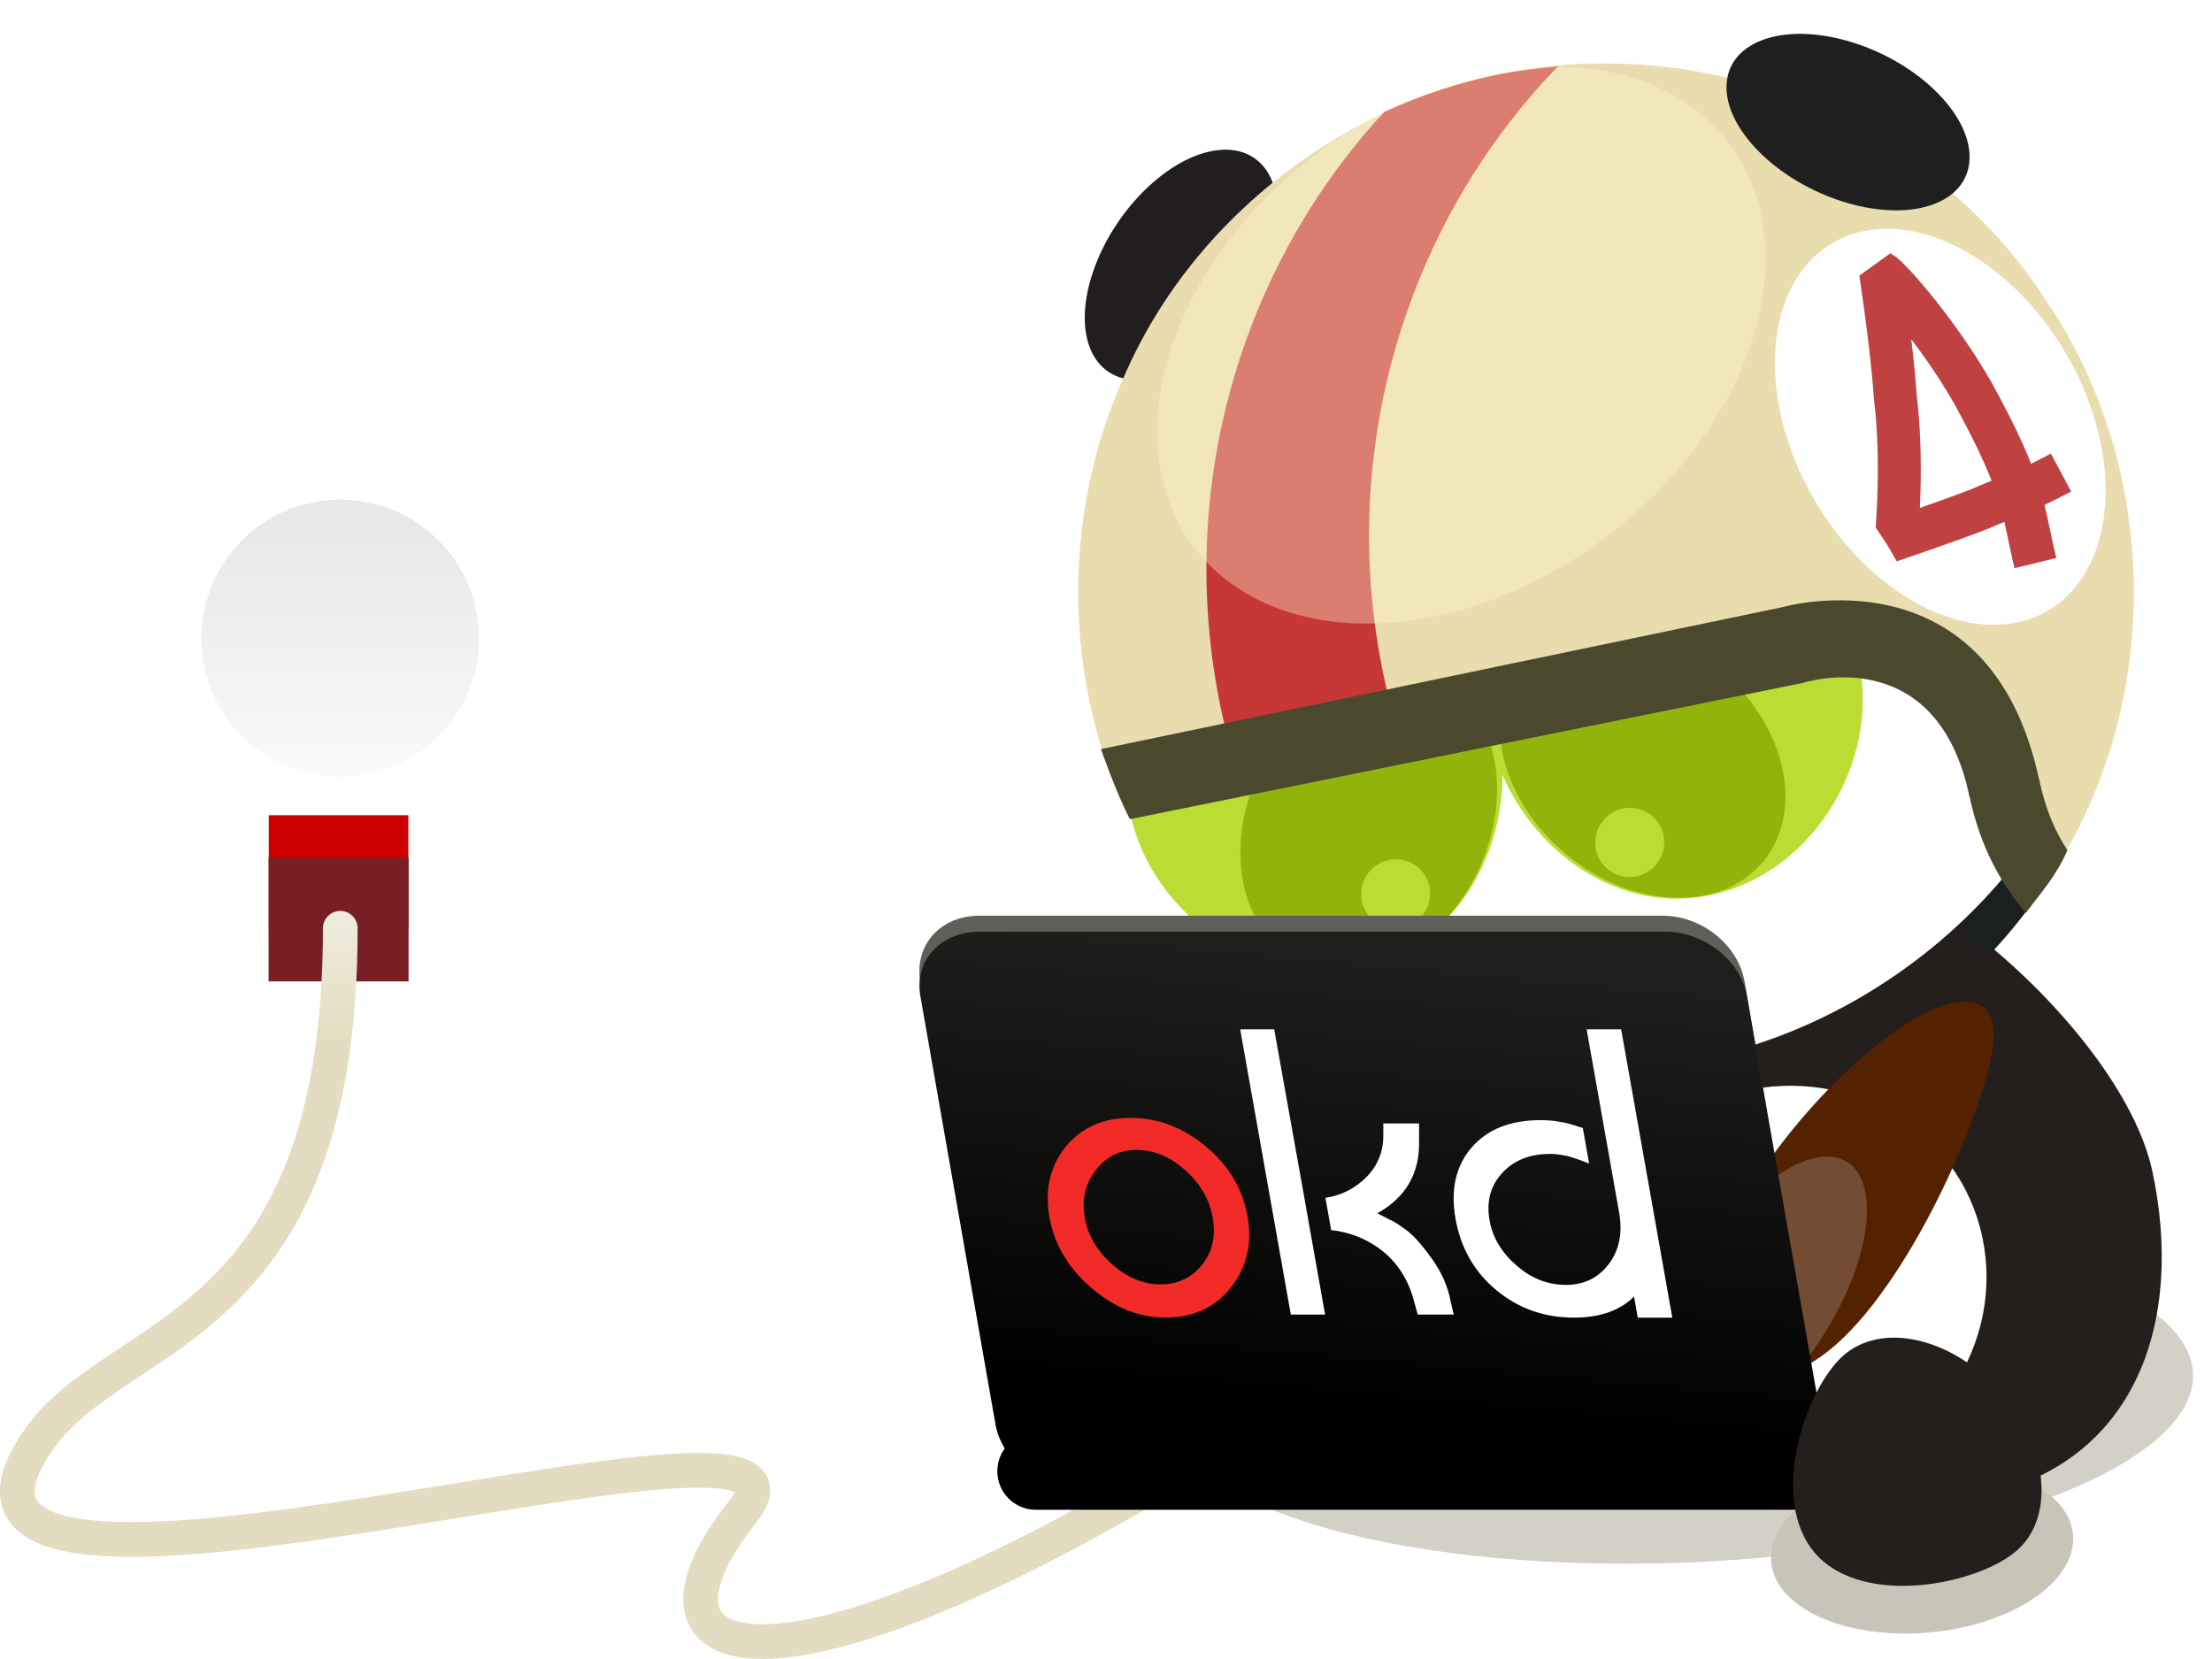 <?xml version="1.0" encoding="UTF-8" standalone="no"?>
<svg
   width="348.627"
   height="261.464"
   id="svg5902"
   version="1.1"
   xmlns:xlink="http://www.w3.org/1999/xlink"
   xmlns="http://www.w3.org/2000/svg"
   xmlns:svg="http://www.w3.org/2000/svg"
   xmlns:rdf="http://www.w3.org/1999/02/22-rdf-syntax-ns#"
   xmlns:cc="http://creativecommons.org/ns#"
   xmlns:dc="http://purl.org/dc/elements/1.1/">
  <defs
     id="defs5904">
    <linearGradient
       id="linearGradient7432">
      <stop
         style="stop-color:#e7e8e9;stop-opacity:1;"
         offset="0"
         id="stop7434" />
      <stop
         style="stop-color:#ffffff;stop-opacity:1"
         offset="1"
         id="stop7436" />
    </linearGradient>
    <linearGradient
       id="linearGradient7160">
      <stop
         style="stop-color:#e3dcc0;stop-opacity:1;"
         offset="0"
         id="stop7162" />
      <stop
         style="stop-color:#ffffff;stop-opacity:1"
         offset="1"
         id="stop7164" />
    </linearGradient>
    <linearGradient
       id="linearGradient6562-8-2">
      <stop
         style="stop-color:#5e5456;stop-opacity:1"
         offset="0"
         id="stop6564-7-9" />
      <stop
         style="stop-color:#221e1f;stop-opacity:1"
         offset="1"
         id="stop6566-0-1" />
    </linearGradient>
    <filter
       style="color-interpolation-filters:sRGB"
       height="1"
       width="1"
       y="0"
       x="0"
       id="filter3352-4-9-76-3-9-6-7-7-6-9">
      <feColorMatrix
         values="0"
         type="saturate"
         id="feColorMatrix3354-1-6-9-4-9-0-3-8-3-6" />
    </filter>
    <linearGradient
       id="linearGradient6443-7-7">
      <stop
         style="stop-color:#f6a20a;stop-opacity:1;"
         offset="0"
         id="stop6445-2-7" />
      <stop
         style="stop-color:#9a6506;stop-opacity:1"
         offset="1"
         id="stop6447-5-1" />
    </linearGradient>
    <filter
       style="color-interpolation-filters:sRGB"
       height="1"
       width="1"
       y="0"
       x="0"
       id="filter3352-4-3-2-3-6-8-5-1-5">
      <feColorMatrix
         values="0"
         type="saturate"
         id="feColorMatrix3354-1-66-5-3-4-6-28-0-8" />
    </filter>
    <filter
       style="color-interpolation-filters:sRGB"
       height="1"
       width="1"
       y="0"
       x="0"
       id="filter3352-4-3-3-6-5-3-9-6-4">
      <feColorMatrix
         values="0"
         type="saturate"
         id="feColorMatrix3354-1-66-9-2-4-1-6-6-0" />
    </filter>
    <linearGradient
       id="linearGradient7383">
      <stop
         style="stop-color:#000000;stop-opacity:1;"
         offset="0"
         id="stop7385" />
      <stop
         style="stop-color:#1e1e1c;stop-opacity:1"
         offset="1"
         id="stop7387" />
    </linearGradient>
    <filter
       style="color-interpolation-filters:sRGB"
       height="1"
       width="1"
       y="0"
       x="0"
       id="filter3352-4-3-31-1-3-9-3-6-4">
      <feColorMatrix
         values="0"
         type="saturate"
         id="feColorMatrix3354-1-66-51-0-0-3-9-8-4" />
    </filter>
    <linearGradient
       xlink:href="#linearGradient7432"
       id="linearGradient7012"
       gradientUnits="userSpaceOnUse"
       gradientTransform="matrix(6.344,0,0,7.172,6847.652,-9235.84)"
       x1="-1013.196"
       y1="1299.981"
       x2="-1013.196"
       y2="1306.995" />
    <linearGradient
       xlink:href="#linearGradient7160"
       id="linearGradient7016"
       gradientUnits="userSpaceOnUse"
       gradientTransform="matrix(2.734,0,0,2.734,6474.685,-3574.343)"
       x1="-2213.68"
       y1="1369.248"
       x2="-2213.68"
       y2="1353.246" />
    <radialGradient
       xlink:href="#linearGradient6562-8-2"
       id="radialGradient7020"
       gradientUnits="userSpaceOnUse"
       gradientTransform="matrix(1,0,0,1.224,0,-22.219)"
       cx="115.996"
       cy="102.652"
       fx="115.996"
       fy="102.652"
       r="24" />
    <linearGradient
       xlink:href="#linearGradient6443-7-7"
       id="linearGradient7022"
       gradientUnits="userSpaceOnUse"
       gradientTransform="matrix(2.644,0.709,-0.709,2.644,4565.883,-2675.515)"
       x1="-1124.849"
       y1="1380.218"
       x2="-1121.062"
       y2="1384.476" />
    <linearGradient
       xlink:href="#linearGradient7383"
       id="linearGradient7038"
       gradientUnits="userSpaceOnUse"
       gradientTransform="matrix(2.742,0,0.459,2.619,6492.518,-3466.821)"
       x1="-2391.785"
       y1="1410.524"
       x2="-2389.13"
       y2="1383.057" />
  </defs>
  <g
     transform="translate(-365.846,-4.575)"
     id="layer1">
    <g
       id="g2751">
      <path
         id="path11054"
         d="m 441.333,105.187 c 0,12.079 -9.791,21.87 -21.87,21.87 -12.079,0 -21.871,-9.791 -21.871,-21.87 0,-12.078 9.792,-21.87 21.871,-21.87 12.079,0 21.87,9.792 21.87,21.87 z"
         style="color:#000000;display:inline;overflow:visible;visibility:visible;fill:url(#linearGradient7012);fill-opacity:1;fill-rule:nonzero;stroke:none;stroke-width:3;marker:none;enable-background:new" />
      <rect
         y="133.061"
         x="408.209"
         height="17.932"
         width="22.001"
         id="rect1446"
         style="fill:#cc0000;fill-opacity:1;stroke-width:1.232;stroke-miterlimit:4;stroke-dasharray:none" />
      <rect
         style="fill:#781f26;fill-opacity:1;stroke-width:1.286;stroke-miterlimit:4;stroke-dasharray:none"
         id="rect1446-4"
         width="22.064"
         height="19.512"
         x="408.177"
         y="139.736" />
      <path
         style="fill:none;stroke:url(#linearGradient7016);stroke-width:5.468;stroke-linecap:round;stroke-linejoin:miter;stroke-miterlimit:4;stroke-dasharray:none;stroke-opacity:1"
         d="m 419.477,150.878 v 0 c 0,64.245 -35.017,62.761 -47.473,80.501 -28.495,40.583 129.996,-12.605 110.888,11.47 -19.108,24.075 3.231,32.005 65.488,-4.724"
         id="path11062" />
      <ellipse
         style="opacity:0.8;fill:#c8c4b7;fill-opacity:1;stroke:none"
         id="path11070"
         transform="matrix(3.046,0,-0.935,2.769,2065.952,-3425.28)"
         cx="-66.5"
         cy="1318.041"
         rx="26.25"
         ry="9.625" />
      <path
         transform="matrix(1.027,0.837,0.811,-0.1,377.961,69.475)"
         style="color:#000000;display:inline;overflow:visible;visibility:visible;fill:url(#radialGradient7020);fill-opacity:1;fill-rule:nonzero;stroke:none;stroke-width:1.61;marker:none;filter:url(#filter3352-4-9-76-3-9-6-7-7-6-9);enable-background:new"
         d="m 153,106.25 c 0,12.288 -10.745,22.25 -24,22.25 -13.255,0 -24,-9.962 -24,-22.25 0,-12.288 10.745,-36.51 24,-36.51 13.255,0 24,24.222 24,36.51 z"
         id="path11072" />
      <path
         id="path11074"
         d="m 619.38,163.985 c -9.445,2.062 -11.189,14.052 3.571,28.753"
         style="fill:none;stroke:url(#linearGradient7022);stroke-width:8.201;stroke-linecap:round;stroke-linejoin:miter;stroke-miterlimit:4;stroke-dasharray:none;stroke-opacity:1" />
      <path
         id="path11076"
         d="m 153,106.25 c 0,12.288 -10.745,22.25 -24,22.25 -13.255,0 -19.233,-10.928 -19.233,-23.217 0,-12.288 16.238,-34.014 29.493,-34.014 C 152.516,71.27 153,93.962 153,106.25 Z"
         style="color:#000000;display:inline;overflow:visible;visibility:visible;fill:#241f1c;fill-opacity:1;fill-rule:nonzero;stroke:none;stroke-width:1.61;marker:none;filter:url(#filter3352-4-3-2-3-6-8-5-1-5);enable-background:new"
         transform="matrix(-1.931,0.384,0.405,1.893,874.391,-52.286)" />
      <ellipse
         transform="matrix(1,0,-0.194,0.981,0,0)"
         id="path11078"
         style="opacity:1;fill:#c8c4b7;fill-opacity:1;stroke:none;stroke-width:1.132"
         cx="717.947"
         cy="253.417"
         rx="23.666"
         ry="13.69" />
      <path
         style="color:#000000;display:inline;overflow:visible;visibility:visible;fill:#ffffff;fill-opacity:1;fill-rule:nonzero;stroke:none;stroke-width:1;marker:none;enable-background:new"
         d="m 615.432,214.455 c 3.6,16.771 20.584,27.019 37.935,22.89 17.351,-4.129 28.498,-21.072 24.897,-37.842 -3.6,-16.771 -20.584,-27.019 -37.935,-22.89 -17.351,4.129 -28.497,21.072 -24.897,37.842 z"
         id="path11080" />
      <circle
         transform="rotate(-165)"
         id="path11084"
         style="color:#000000;display:inline;overflow:visible;visibility:visible;opacity:0.992;fill:#ffffff;fill-opacity:1;fill-rule:nonzero;stroke:none;stroke-width:2.738;marker:none;enable-background:new"
         cx="-587.721"
         cy="90.531"
         r="36.781" />
      <path
         style="color:#000000;display:inline;overflow:visible;visibility:visible;fill:#1b1f20;fill-opacity:1;fill-rule:nonzero;stroke:none;stroke-width:5.229;marker:none;enable-background:new"
         id="path11086"
         d="m -277.029,648.43 a 83.198,83.198 0 0 1 -13.635,-15.424 l 68.673,-46.967 z"
         transform="rotate(-101.765)" />
      <path
         id="path11088"
         d="m -137.25,39.875 c 0,1.174 -1.455,2.125 -3.25,2.125 -1.795,0 -3.25,-0.951 -3.25,-2.125 0,-1.174 1.455,-2.125 3.25,-2.125 1.795,0 3.25,0.951 3.25,2.125 z"
         style="color:#000000;display:inline;overflow:visible;visibility:visible;fill:#221e1f;fill-opacity:1;fill-rule:nonzero;stroke:none;stroke-width:1;marker:none;filter:url(#filter3352-4-3-2-3-6-8-5-1-5);enable-background:new"
         transform="matrix(1.583,-5.533,6.725,-1.124,506.254,-686.258)" />
      <path
         id="path11090"
         d="m 153,106.25 c 1.999,12.147 -10.745,22.25 -24,22.25 -13.255,0 -26.362,-10.16 -24,-22.25 C 107.379,94.072 115.745,84 129,84 c 13.255,0 21.978,9.962 24,22.25 z"
         style="color:#000000;display:inline;overflow:visible;visibility:visible;fill:#ffffff;fill-opacity:1;fill-rule:nonzero;stroke:none;stroke-width:1.61;marker:none;filter:url(#filter3352-4-3-2-3-6-8-5-1-5);enable-background:new"
         transform="matrix(-3.157,0.656,0.708,3.391,950.414,-348.941)" />
      <path
         id="path11092"
         d="m -137.25,39.875 c 0,1.174 -1.455,2.125 -3.25,2.125 -1.795,0 -3.25,-0.951 -3.25,-2.125 0,-1.174 1.455,-2.125 3.25,-2.125 1.795,0 3.25,0.951 3.25,2.125 z"
         style="color:#000000;display:inline;overflow:visible;visibility:visible;fill:#323232;fill-opacity:1;fill-rule:nonzero;stroke:none;stroke-width:1;marker:none;filter:url(#filter3352-4-3-3-6-5-3-9-6-4);enable-background:new"
         transform="matrix(-5.248,-5.45,-6.913,5.723,163.039,-869.329)" />
      <path
         id="path11094"
         d="m -137.25,39.875 c 0,1.174 -1.455,2.125 -3.25,2.125 -1.795,0 -3.25,-0.951 -3.25,-2.125 0,-1.174 1.455,-2.125 3.25,-2.125 1.795,0 3.25,0.951 3.25,2.125 z"
         style="color:#000000;display:inline;overflow:visible;visibility:visible;fill:#323232;fill-opacity:1;fill-rule:nonzero;stroke:none;stroke-width:1;marker:none;filter:url(#filter3352-4-3-3-6-5-3-9-6-4);enable-background:new"
         transform="matrix(2.635,-7.092,8.623,2.487,607.947,-961.642)" />
      <path
         id="path11096"
         d="m 582.818,150.021 c 2.507,1.643 5.88,0.929 7.533,-1.595 1.653,-2.523 0.961,-5.901 -1.546,-7.543 -2.507,-1.643 -5.88,-0.929 -7.533,1.595 -1.653,2.523 -0.961,5.901 1.546,7.543 z"
         style="color:#000000;display:inline;overflow:visible;visibility:visible;fill:#ffffff;fill-opacity:1;fill-rule:nonzero;stroke:none;stroke-width:1;marker:none;enable-background:new" />
      <path
         id="path11098"
         d="m 619.707,141.915 c 2.507,1.643 5.88,0.929 7.533,-1.595 1.653,-2.523 0.961,-5.901 -1.546,-7.543 -2.507,-1.643 -5.88,-0.929 -7.533,1.595 -1.653,2.523 -0.961,5.901 1.546,7.543 z"
         style="color:#000000;display:inline;overflow:visible;visibility:visible;fill:#ffffff;fill-opacity:1;fill-rule:nonzero;stroke:none;stroke-width:1;marker:none;enable-background:new" />
      <path
         style="color:#000000;display:inline;overflow:visible;visibility:visible;fill:#e9ddaf;fill-opacity:1;fill-rule:nonzero;stroke:none;stroke-width:1.7;marker:none;enable-background:new"
         d="m 619.482,14.59 c -32.426,-0.531 -63.956,19.861 -76.648,49.725 -9.719,21.758 -9.413,47.701 0.949,69.177 43.306,-8.842 86.613,-17.683 129.919,-26.526 5.416,11.426 10.832,22.853 16.248,34.28 16.861,-26.827 16.186,-63.178 -1.662,-89.361 C 673.473,28.927 646.752,14.669 619.482,14.59 Z"
         id="path11102" />
      <path
         style="color:#000000;display:inline;overflow:visible;visibility:visible;fill:#c83737;fill-opacity:1;fill-rule:nonzero;stroke:none;stroke-width:1.695;marker:none;enable-background:new"
         d="m 602.105,16.287 c -6.12,1.238 -12.165,3.217 -18.074,5.91 -22.53,24.302 -33.049,59.314 -25.753,94.119 0.988,4.713 3.143,12.26 3.713,13.124 l 25.545,-5.286 c -0.838,-1.839 -2.712,-8.771 -3.628,-13.141 -7.476,-35.664 3.806,-71.56 27.466,-95.95 -3.074,0.269 -6.206,0.603 -9.269,1.223 z"
         id="path11104" />
      <path
         style="color:#000000;display:inline;overflow:visible;visibility:visible;opacity:0.8;fill:#aad400;fill-opacity:1;fill-rule:nonzero;stroke:none;stroke-width:1.7;marker:none;enable-background:new"
         d="m 543.983,132.753 c 3.336,16.019 20.193,27.628 36.213,24.292 14.016,-2.919 22.49,-16.571 22.441,-30.352 5.458,12.654 18.7,21.89 32.716,18.971 16.019,-3.336 26.817,-20.812 23.48,-36.832 l -56.808,11.832 -1.233,0.257 -56.809,11.832 z"
         id="path11100" />
      <path
         style="color:#000000;display:inline;overflow:visible;visibility:visible;fill:#4a492e;fill-opacity:1;fill-rule:nonzero;stroke:none;stroke-width:1.7;stroke-miterlimit:4;stroke-dasharray:none;marker:none;enable-background:new"
         d="m 539.367,122.638 107.431,-22.375 c 0,0 32.798,-9.455 40.508,27.567 l -11.05,2.329 c -5.179,-24.867 -26.271,-17.948 -26.271,-17.948 l -106.049,21.469 c -2.206,-4.194 -4.569,-11.042 -4.569,-11.042 z"
         id="path11106" />
      <path
         style="color:#000000;display:inline;overflow:visible;visibility:visible;fill:#4a492e;fill-opacity:1;fill-rule:nonzero;stroke:none;stroke-width:1.7;marker:none;enable-background:new"
         d="m 687.23,127.401 c 0,0 -8.76,-2.891 -11.038,2.388 1.813,8.704 5.238,14.255 8.943,18.659 2.536,-3.357 4.873,-5.974 6.558,-9.876 -1.843,-2.749 -3.475,-6.428 -4.463,-11.171 z"
         id="path11108" />
      <path
         id="path11110"
         d="m -137.25,39.875 c 0,1.174 -1.455,2.125 -3.25,2.125 -1.795,0 -3.25,-0.951 -3.25,-2.125 0,-1.174 1.455,-2.125 3.25,-2.125 1.795,0 3.25,0.951 3.25,2.125 z"
         style="color:#000000;display:inline;overflow:visible;visibility:visible;fill:#1f1f1f;fill-opacity:1;fill-rule:nonzero;stroke:none;stroke-width:1;marker:none;filter:url(#filter3352-4-3-2-3-6-8-5-1-5);enable-background:new"
         transform="matrix(-4.169,-3.975,-6.373,2.422,325.49,-631.244)" />
      <path
         id="path11112"
         d="M 632.308,21.312 C 649.719,33.721 647.658,60.648 627.705,81.454 607.753,102.261 577.464,109.068 560.053,96.659 542.643,84.25 544.704,57.323 564.656,36.516 584.609,15.71 614.898,8.902 632.308,21.312 Z"
         style="color:#000000;display:inline;overflow:visible;visibility:visible;opacity:0.368;fill:#fff6d5;fill-opacity:1;fill-rule:nonzero;stroke:none;stroke-width:3.927;marker:none;enable-background:new" />
      <path
         id="path11114"
         d="m 153,106.25 c 0,12.288 -10.745,22.25 -24,22.25 -13.255,0 -24,-9.962 -24,-22.25 0,-12.288 10.745,-36.51 24,-36.51 13.255,0 24,24.222 24,36.51 z"
         style="color:#000000;display:inline;overflow:visible;visibility:visible;fill:#552200;fill-opacity:1;fill-rule:nonzero;stroke:none;stroke-width:1.61;marker:none;filter:url(#filter3352-4-9-76-3-9-6-7-7-6-9);enable-background:new"
         transform="matrix(0.943,-0.836,0.058,-0.76,529.585,377.283)" />
      <ellipse
         transform="matrix(0.542,-0.841,0.811,0.585,0,0)"
         id="path11078-1-4-7"
         style="opacity:1;fill:#cccccc;fill-opacity:0.253;stroke:none;stroke-width:1.053"
         cx="207.583"
         cy="655.152"
         rx="24.722"
         ry="11.337" />
      <path
         style="color:#000000;display:inline;overflow:visible;visibility:visible;fill:#60605b;fill-opacity:1;fill-rule:nonzero;stroke:none;stroke-width:1;marker:none;enable-background:new"
         d="m 520.188,148.901 c -6.119,0 -10.239,4.594 -9.312,10.337 0.549,-4.41 4.198,-7.604 9.312,-7.604 h 107.729 c 6.15,0 11.917,4.64 12.9,10.423 l 11.79,69.456 c 0.098,-0.868 0.161,-1.791 0,-2.734 l -11.79,-69.456 c -0.983,-5.783 -6.75,-10.423 -12.9,-10.423 z"
         id="path11132" />
      <path
         style="color:#000000;display:inline;overflow:visible;visibility:visible;fill:url(#linearGradient7038);fill-opacity:1;fill-rule:nonzero;stroke:none;stroke-width:0.987;marker:none;enable-background:new"
         d="m 520.256,151.416 h 108.007 c 6.168,0 11.928,4.525 12.914,10.145 l 11.841,67.505 c 0.986,5.62 -3.186,10.145 -9.355,10.145 h -108.007 c -6.168,0 -11.928,-4.525 -12.914,-10.145 l -11.841,-67.505 c -0.986,-5.62 3.186,-10.145 9.355,-10.145 z"
         id="rect11116" />
      <path
         style="color:#000000;display:inline;overflow:visible;visibility:visible;fill:#000000;fill-opacity:1;fill-rule:nonzero;stroke:none;stroke-width:1;marker:none;enable-background:new"
         d="m 529.106,230.38 h 140.716 c 3.365,0 6.074,2.709 6.074,6.074 0,3.365 -2.709,6.074 -6.074,6.074 H 529.106 c -3.365,0 -6.074,-2.709 -6.074,-6.074 0,-3.365 2.709,-6.074 6.074,-6.074 z"
         id="rect11118" />
      <path
         id="path11128"
         style="opacity:0.08;fill:#100f0d;fill-opacity:1;fill-rule:nonzero;stroke:none"
         d="m 584.608,202.949 c 0.108,0.094 0.313,0.412 0.158,0.814 -0.088,0.213 -0.193,0.363 -0.391,0.539 -0.238,0.212 -0.726,0.457 -1.489,0.008 -0.41,-0.242 -0.443,-0.323 -0.961,-0.255 -0.37,0.049 -0.565,-0.33 -0.469,-0.646 0.097,-0.314 0.622,-0.569 1.361,-0.164 0.333,0.182 0.864,0.568 1.246,0.226 0.158,-0.141 0.252,-0.234 0.462,-0.517 0.01,-0.011 0.025,-0.018 0.042,-0.018 0.015,0 0.03,0.006 0.042,0.014" />
      <g
         id="g4518"
         transform="matrix(0.4,0,0.071,0.4,506.96,166.641)">
        <g
           id="g4497">
          <path
             id="path4495"
             d="m 86.4,35.3 c 10.8,0 20.1,3.8 27.7,11.3 7.7,7.5 11.5,16.7 11.5,27.5 0,10.8 -3.9,20.2 -11.6,28.1 C 106.3,110.1 97,114 86.3,114 75.8,114 66.7,110.1 59,102.2 51.3,94.4 47.5,85.1 47.5,74.4 c 0,-10.8 3.8,-20 11.3,-27.7 7.6,-7.6 16.8,-11.4 27.6,-11.4 z m -25,39.4 c 0,7 2.5,13.1 7.5,18.3 5,5.2 10.9,7.9 17.6,7.9 6.9,0 12.8,-2.6 17.8,-7.7 5,-5.1 7.5,-11.4 7.5,-18.6 0,-7.2 -2.5,-13.4 -7.5,-18.7 -5,-5.3 -10.9,-8 -17.8,-8 -6.5,0 -12.4,2.6 -17.5,8 -5,5.3 -7.6,11.5 -7.6,18.8 z"
             style="fill:#f22b29" />
        </g>
        <polygon
           id="polygon4499"
           points="149.3,112.8 149.3,81.5 149.3,63.6 149.2,0.4 135.8,0.4 135.8,112.8 "
           style="fill:#ffffff" />
        <path
           id="path4501"
           d="m 199.7,107.8 c 0,-5.9 -1.5,-11.6 -4.4,-17 -2.9,-5.4 -5.6,-9.2 -8.1,-11.3 -2.5,-2.1 -4.4,-3.5 -5.8,-4.1 L 177,72.9 c 12.5,-6.4 19.6,-16 21.5,-28.7 l 1.2,-6.7 h -14.1 l -0.9,5.1 c -1.3,6.9 -5,12.7 -11.2,17.4 -4.9,3.7 -10.2,6 -15.9,6.8 v 12.7 c 6.8,0.8 12.5,3.1 17.2,6.9 6,4.8 9.5,11.6 10.4,20.3 l 0.6,6.1 H 200 Z"
           style="fill:#ffffff" />
        <path
           id="path4503"
           d="m 272.3,0.4 v 51.3 20.8 c 0,8 -2.5,14.8 -7.6,20.3 -5.1,5.5 -11.2,8.3 -18.5,8.3 -7,0 -13.1,-2.5 -18,-7.6 -5,-5.1 -7.5,-11 -7.5,-17.8 0,-7.5 2.8,-13.7 8.3,-18.7 5.5,-5 12.2,-7.5 20.1,-7.5 0.6,0 1.4,0 2.4,0.1 1,0.1 2.4,0.3 4.3,0.7 2.4,0.7 5.1,1.7 8.1,3 v -14 c -3.6,-1.3 -6.6,-2.2 -8.9,-2.5 -2,-0.4 -4.4,-0.6 -7.3,-0.6 -11.8,0 -21.5,3.6 -29,10.8 -7.5,7.2 -11.3,16.6 -11.3,28.1 0,11.5 3.7,20.9 11.1,28.1 7.4,7.2 16.9,10.8 28.7,10.8 10.2,0 18.6,-2.8 25.1,-8.3 v 8.3 h 13.6 V 72.7 51.7 0.4 Z"
           style="fill:#ffffff" />
      </g>
      <path
         id="path11134"
         d="m 153,106.25 c 0,12.288 -10.745,22.25 -24,22.25 -13.255,0 -24,-9.962 -24,-22.25 0,-12.288 10.745,-36.51 24,-36.51 13.255,0 24,24.222 24,36.51 z"
         style="color:#000000;display:inline;overflow:visible;visibility:visible;fill:#241f1c;fill-opacity:1;fill-rule:nonzero;stroke:none;stroke-width:1.61;marker:none;filter:url(#filter3352-4-3-31-1-3-9-3-6-4);enable-background:new"
         transform="matrix(-0.57,-0.64,0.494,-0.436,691.105,362.454)" />
      <ellipse
         style="fill:#ffffff;stroke-width:0.86"
         id="path1253-1"
         cx="695.166"
         cy="-375.651"
         rx="31.186"
         ry="26.071"
         transform="matrix(0.79,0.614,-0.326,0.945,0,0)" />
      <path
         id="path1811-9"
         d="m 686.646,93.322 c -2.055,-8.406 -1.523,-11.614 -9.815,-26.714 -5.325,-9.403 -13.188,-18.384 -14.592,-19.109 0,0 1.804,11.771 2.317,19.581 1.246,10.127 0.274,20.909 0.274,20.909 3.537,1.146 2.516,-1.335 -1.126,1.855 9.074,-3.1 12.436,-4.38 14.354,-5.131 3.264,-1.469 6.694,-2.49 12.623,-5.653"
         style="fill:none;stroke:#aa0000;stroke-width:6.77;stroke-linecap:butt;stroke-linejoin:bevel;stroke-miterlimit:4;stroke-dasharray:none;stroke-opacity:0.743" />
    </g>
  </g>
</svg>
